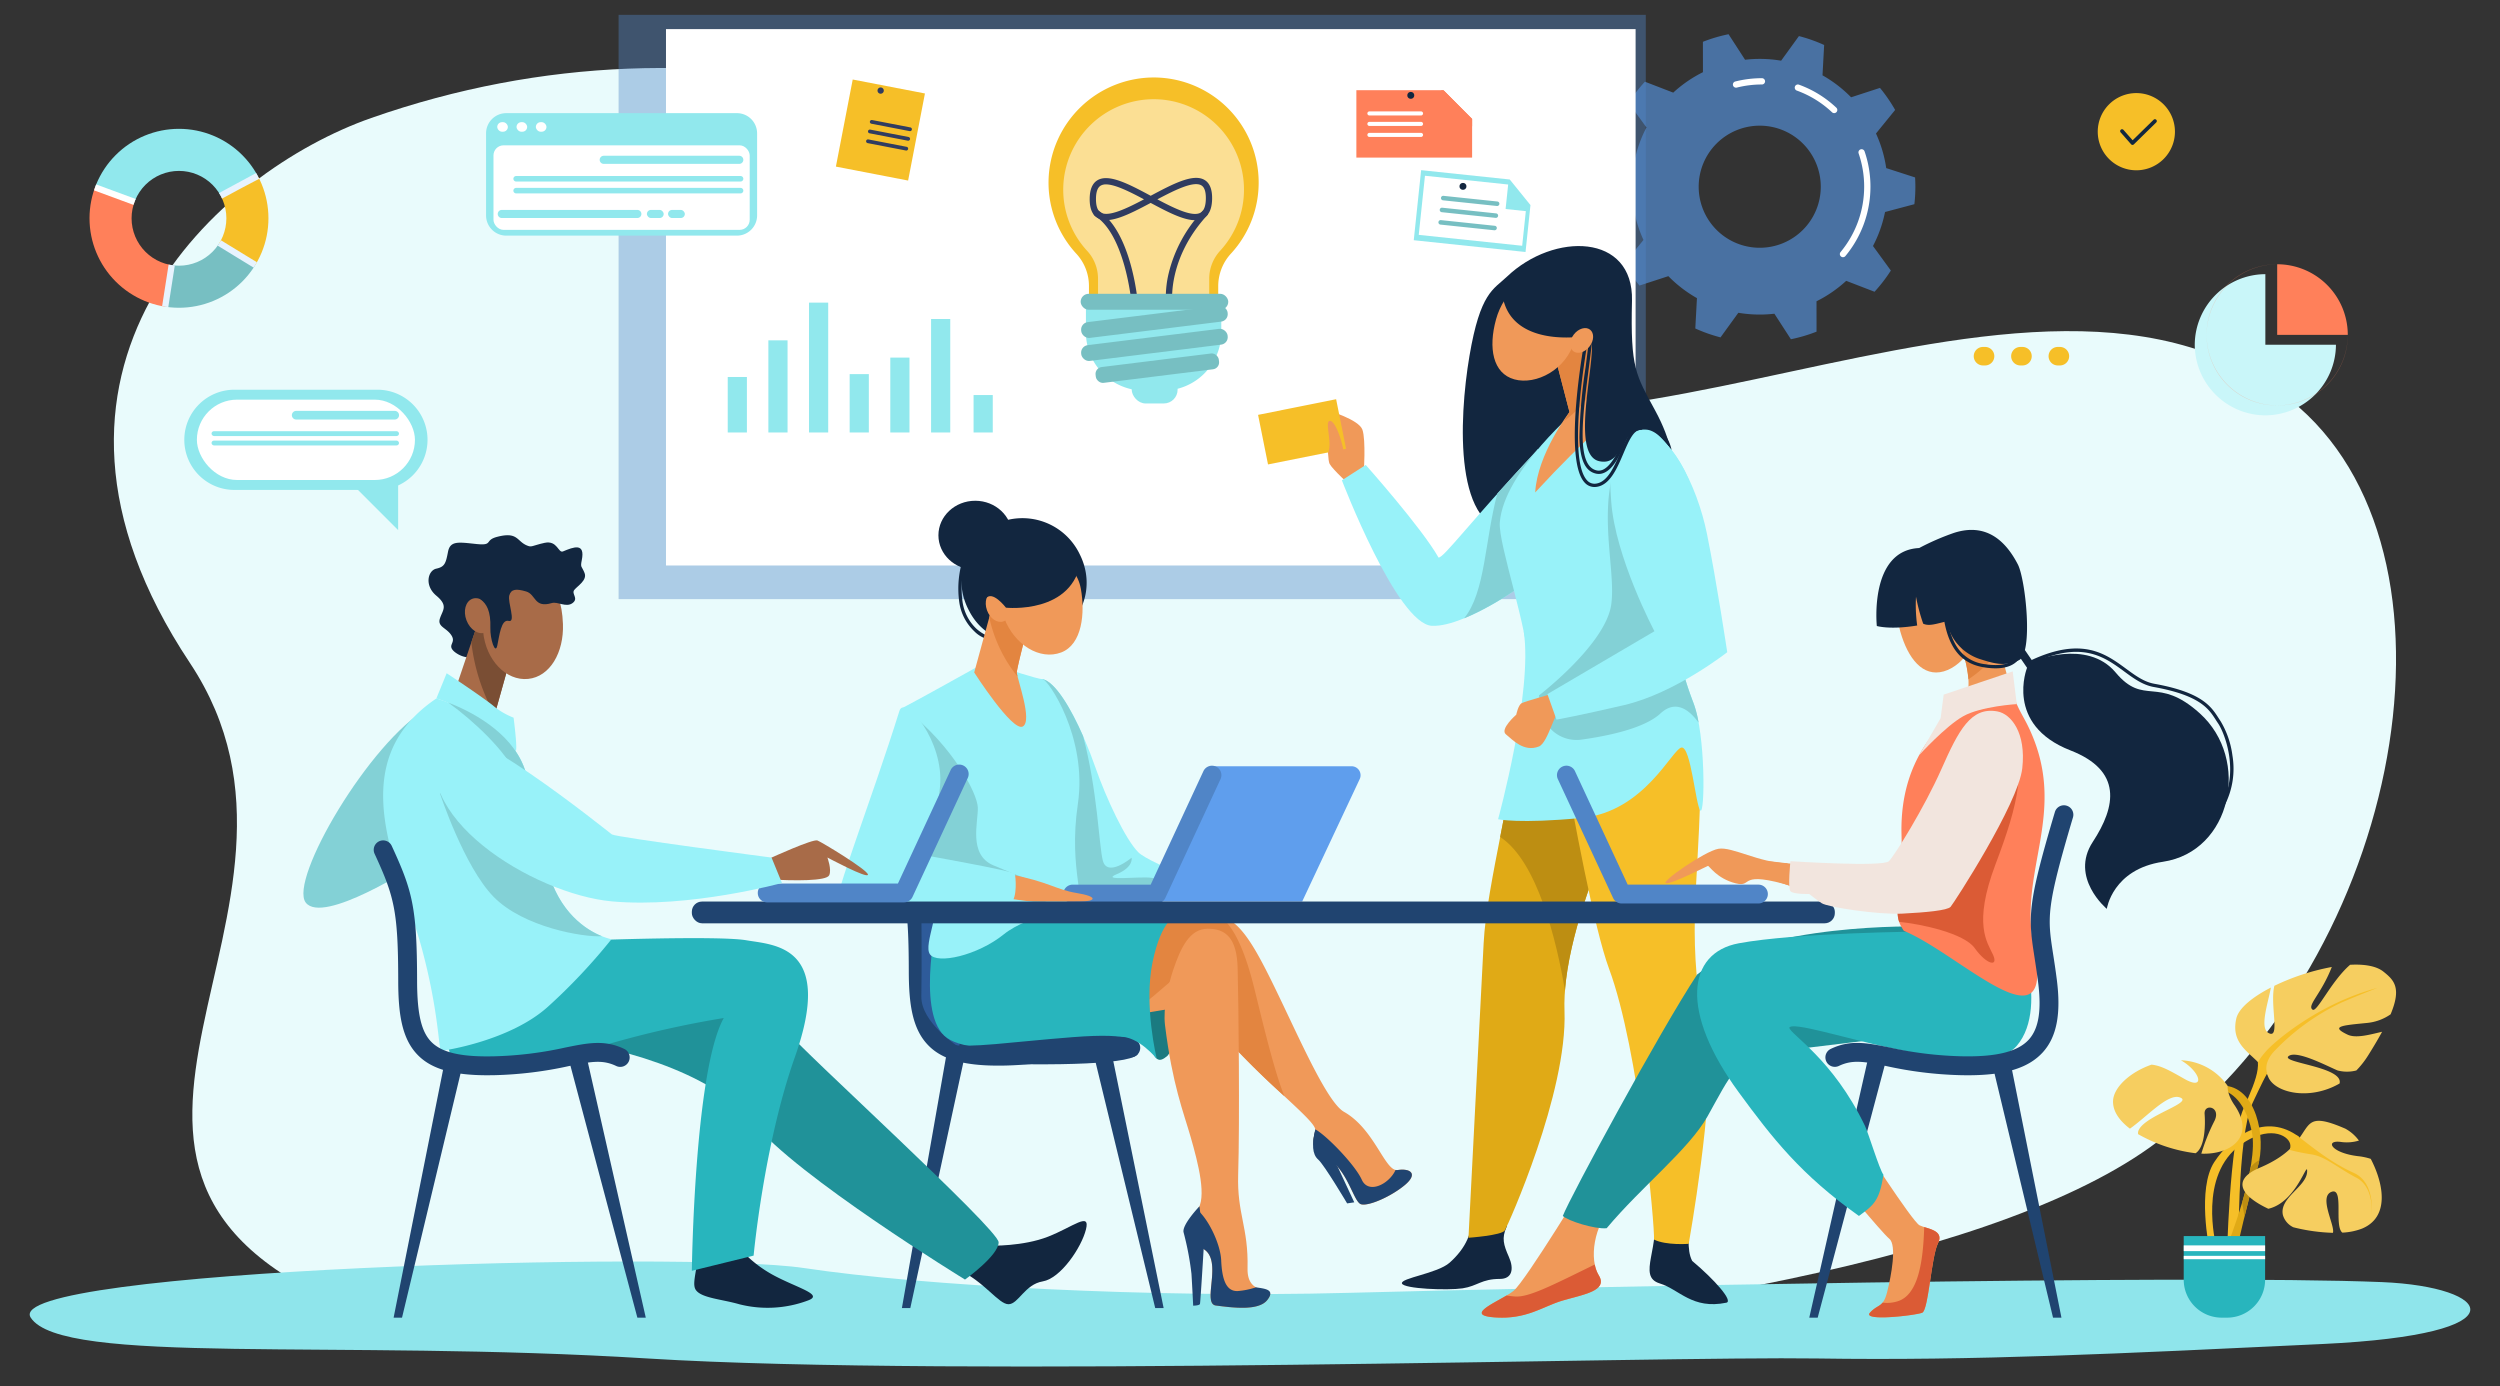 <svg xmlns="http://www.w3.org/2000/svg" xmlns:xlink="http://www.w3.org/1999/xlink" width="505" height="280" viewBox="0 0 505 280">
  <rect x="0" y="0" width="505" height="280" fill="#333333" stroke="none"/>
  <defs>
    <clipPath id="clip-path">
      <path id="Path_168346" data-name="Path 168346" d="M642.152-317.679a18.072,18.072,0,0,0-18.072,18.073,18.072,18.072,0,0,0,18.072,18.072,18.072,18.072,0,0,0,18.073-18.072A18.072,18.072,0,0,0,642.152-317.679Zm0,27.647a9.575,9.575,0,0,1-9.574-9.574,9.574,9.574,0,0,1,9.574-9.574,9.573,9.573,0,0,1,9.574,9.574A9.574,9.574,0,0,1,642.152-290.032Z" fill="none"/>
    </clipPath>
  </defs>
  <g id="t1-i4" transform="translate(-180 -4069)">
    <rect id="Rectangle_36653" data-name="Rectangle 36653" width="505" height="280" transform="translate(180 4069)" fill="none"/>
    <g id="Group_110119" data-name="Group 110119" transform="translate(-425.999 4412.703)">
      <path id="Path_168218" data-name="Path 168218" d="M680.979-319.865c69.431-24.323,140-2.819,187.86,44.015s148.3-32.326,201.574,14.433c36.354,31.91,19.7,113.952-30.146,149.486-67.754,48.3-320.17,49.75-362.051,33.176-71.567-28.322-.457-80.77-33.863-131.046C604.941-269.116,650.3-309.117,680.979-319.865Z" fill="#e9fbfc"/>
      <path id="Path_168219" data-name="Path 168219" d="M1087.173-84.718c-38.422-1.6-169.126,1.112-208.877,2.171s-85.893-1.4-109.862-5.008-162.514.307-156.227,10.017,61.729,4.344,124.6,8.247,204.271-.488,236.166,0,61.143-.976,102.246-2.927S1109.444-83.789,1087.173-84.718Z" fill="#8fe5eb"/>
      <g id="Group_110081" data-name="Group 110081">
        <path id="Path_168220" data-name="Path 168220" d="M992.705-302.455a31.66,31.66,0,0,0,.2-3.53c0-.63-.021-1.255-.058-1.876l-5.832-1.887a25.635,25.635,0,0,0-2.066-6.988l3.868-4.76a31.473,31.473,0,0,0-3.064-4.453l-5.833,1.9a25.936,25.936,0,0,0-5.775-4.439l.332-6.128a31.079,31.079,0,0,0-5.093-1.8l-3.6,4.971a25.919,25.919,0,0,0-4.317-.362,26.146,26.146,0,0,0-2.965.171l-3.335-5.155a31.212,31.212,0,0,0-5.181,1.531l.007,6.138a25.837,25.837,0,0,0-6,4.129l-5.723-2.209a31.427,31.427,0,0,0-3.3,4.286l3.611,4.958a25.635,25.635,0,0,0-2.434,6.869l-5.924,1.576a31.648,31.648,0,0,0-.2,3.53q0,.945.057,1.875l5.833,1.887a25.642,25.642,0,0,0,2.065,6.989l-3.868,4.759a31.628,31.628,0,0,0,3.064,4.454l5.833-1.9a25.962,25.962,0,0,0,5.775,4.439l-.332,6.129a31.3,31.3,0,0,0,5.093,1.8l3.6-4.971a26.024,26.024,0,0,0,4.317.361,26.148,26.148,0,0,0,2.965-.17l3.335,5.154a31.083,31.083,0,0,0,5.181-1.531l-.007-6.138a25.891,25.891,0,0,0,6-4.128l5.723,2.208a31.549,31.549,0,0,0,3.295-4.285l-3.611-4.958a25.648,25.648,0,0,0,2.435-6.869Zm-31.241,8.8a12.331,12.331,0,0,1-12.331-12.331,12.331,12.331,0,0,1,12.331-12.331,12.331,12.331,0,0,1,12.331,12.331A12.331,12.331,0,0,1,961.464-293.654Z" fill="#5085c7" opacity="0.75"/>
        <g id="Group_110078" data-name="Group 110078">
          <path id="Path_168221" data-name="Path 168221" d="M978.283-291.747a.63.63,0,0,1-.406-.147.635.635,0,0,1-.082-.895,20.676,20.676,0,0,0,4.765-13.2,20.606,20.606,0,0,0-1.121-6.729.636.636,0,0,1,.394-.808.636.636,0,0,1,.808.394,21.9,21.9,0,0,1,1.19,7.143,21.952,21.952,0,0,1-5.059,14.009A.635.635,0,0,1,978.283-291.747Z" fill="#fff"/>
        </g>
        <g id="Group_110079" data-name="Group 110079">
          <path id="Path_168222" data-name="Path 168222" d="M976.5-320.852a.631.631,0,0,1-.435-.173,20.526,20.526,0,0,0-7.11-4.38.635.635,0,0,1-.38-.814.636.636,0,0,1,.814-.381,21.81,21.81,0,0,1,7.547,4.65.635.635,0,0,1,.027.9A.634.634,0,0,1,976.5-320.852Z" fill="#fff"/>
        </g>
        <g id="Group_110080" data-name="Group 110080">
          <path id="Path_168223" data-name="Path 168223" d="M956.681-325.991a.637.637,0,0,1-.616-.48.637.637,0,0,1,.461-.772,22.039,22.039,0,0,1,5.382-.665.635.635,0,0,1,.635.635.635.635,0,0,1-.635.635,20.734,20.734,0,0,0-5.071.627A.6.6,0,0,1,956.681-325.991Z" fill="#fff"/>
        </g>
      </g>
      <rect id="Rectangle_36654" data-name="Rectangle 36654" width="207.494" height="118.024" transform="translate(730.955 -340.703)" fill="#5085c7" opacity="0.4"/>
      <rect id="Rectangle_36655" data-name="Rectangle 36655" width="195.863" height="108.349" transform="translate(740.528 -337.823)" fill="#fff"/>
      <g id="Group_110084" data-name="Group 110084">
        <path id="Path_168224" data-name="Path 168224" d="M902.938-99.621c1.14,4.633-1.111,8.307-4.124,10.986-2.45,2.178-9.983,3.1-9.62,4.192s9.257,1.434,12.252.981,3.812-1.906,7.54-1.9c2.443,0,2.9-1.987,1.808-4.443s-1.47-3.815-.486-6.017S902.938-99.621,902.938-99.621Z" fill="#12263f"/>
        <path id="Path_168225" data-name="Path 168225" d="M947.382-99.621c-.182,4.81-.74,8.393.44,10.623,4.556,3.811,8.344,8.141,6.9,8.44-6.9,1.424-9.529-2.71-13.432-3.885-4.789-1.442.454-7.46-1.422-15.178-1.043-4.292,7.231-3.263,7.231-3.263Z" fill="#12263f"/>
        <path id="Path_168226" data-name="Path 168226" d="M910.431-287.842c9.438-8.985,25.57-8.781,25.23,4.9s.789,14.967,4.673,22.144c13.478,24.9-16.063,23.437-28.383,24.254s-11.3-22.394-9.121-35.258S907.669-285.213,910.431-287.842Z" fill="#12263f"/>
        <path id="Path_168227" data-name="Path 168227" d="M914.831-209.4c-3.026,25.412-8.525,44.2-9.137,56.244s-3.063,59.482-3.063,59.482,6.738-.471,7.351-1.492,12.659-27.77,12.047-44.309,12.032-41.687,12.032-41.687l-3.048-24.674Z" fill="#e0aa16"/>
        <path id="Path_168228" data-name="Path 168228" d="M917.737-198.335,913-196.355c-1.286,8.058-2.713,15.3-3.967,21.729,7.532,4.869,11.422,21.09,13.089,31.007.849-11.1,6.084-24.506,9.333-31.921Z" fill="#bd8e12"/>
        <path id="Path_168229" data-name="Path 168229" d="M939.589-211.96s10.2,13.01,9.879,27.77c-.486,22.468-2.937,28.883,1.327,52.442,1.665,9.2-3.675,39.3-3.675,39.3s-4.563.358-7.013-.862c.2-2.212-2.948-38.188-9.088-54.727-2.974-8.008-7.153-30.437-9.4-43.3s-2.654-15.518-1.837-15.518S939.589-211.96,939.589-211.96Z" fill="#f6bf28"/>
        <path id="Path_168230" data-name="Path 168230" d="M881.48-248.091s.454-6.732-.272-8.812-6.988-3.894-6.988-3.894-.273,9.62.363,10.8,4.356,4.537,4.356,4.537Z" fill="#f09959"/>
        <path id="Path_168231" data-name="Path 168231" d="M916.692-253c-14.338,15.433-19.018,21.927-20.107,21.927-3.4-6.007-14.707-18.713-14.707-18.713l-4.82,3.1s11.138,29.1,18.217,29.4,21.467-10.035,21.65-11.222S916.692-253,916.692-253Z" fill="#98f2f9"/>
        <path id="Path_168232" data-name="Path 168232" d="M901.738-218.792c7.014-2.855,15.05-8.828,15.187-9.713.182-1.187-.233-24.492-.233-24.492-3.126,3.365-5.855,6.349-8.223,8.958C905.9-234.473,906.068-224.058,901.738-218.792Z" fill="#83d1d6"/>
        <path id="Path_168233" data-name="Path 168233" d="M931.259-263.157s13.72,6.878,16.715,19.052-5.867,27.214-6.956,35.24-26.136,9.439-26.136.847c0-8.237-6.276-25.72-5.921-30.174.831-10.45,16.106-23.25,16.106-23.25Z" fill="#98f2f9"/>
        <path id="Path_168234" data-name="Path 168234" d="M927.272-278.928l5.89,18.164s-6.289,4.854-17.053,16.53c.418-7.77,6.927-16.24,6.927-16.24l-4.456-17.152Z" fill="#f09959"/>
        <path id="Path_168235" data-name="Path 168235" d="M930.019-270.456l-2.747-8.472-8.692,1.3,4.456,17.152s-.435.694-1.076,1.784A20.937,20.937,0,0,0,930.019-270.456Z" fill="#e38540"/>
        <path id="Path_168236" data-name="Path 168236" d="M924.026-274.828c-1.589,5.78-7.741,8.962-12.112,7.761s-5.307-6.332-3.719-12.112,6.421-9.493,10.792-8.291S925.615-280.609,924.026-274.828Z" fill="#f09959"/>
        <path id="Path_168237" data-name="Path 168237" d="M913.787-216.162c1.908,12.087-5.175,37.945-5.175,37.945s4.224.96,16.884-.266,18.242-13.86,20.148-14.213,2.884,11.759,3.824,12.716,1.083-15.295-1.374-21.684c-4.356-11.325-3.5-16.129-1.875-22.991C949.114-236.856,913.787-216.162,913.787-216.162Z" fill="#98f2f9"/>
        <path id="Path_168238" data-name="Path 168238" d="M949.123-197.721a22.679,22.679,0,0,0-1.029-3.943c-4.356-11.325-3.5-16.129-1.875-22.991a5.417,5.417,0,0,0,.165-1.432c.367-1.224.709-2.464,1.01-3.712l-1.478-13.346-10.661-12.661c-7.989,11.708-2.6,26.274-3.8,34.306s-14.586,18.272-14.586,18.272l.436,2.85a7.236,7.236,0,0,0,8.138,6.081c5.518-.766,12.756-2.3,15.977-5.293C944.54-202.483,947.3-200.245,949.123-197.721Z" fill="#83d1d6"/>
        <path id="Path_168239" data-name="Path 168239" d="M920-203.687s-5.91,1.653-6.617,2.023-1.1,2.323-1.1,2.323-3.382,2.938-2.087,3.978,3.611,3.674,6.67,2.448c1.878-.752,3.334-7.652,4.565-7.707S920-203.687,920-203.687Z" fill="#f09959"/>
        <path id="Path_168240" data-name="Path 168240" d="M936.741-257.348c6.325.179,12.059,11.571,14.058,21.454s4.1,23.934,4.1,23.934-10.483,8.273-20.84,10.691c-9.035,2.109-13.648,2.934-13.648,2.934l-1.833-5.158,21.618-12.7s-7.949-14.975-8.739-26.274S931.934-257.485,936.741-257.348Z" fill="#98f2f9"/>
        <rect id="Rectangle_36656" data-name="Rectangle 36656" width="16.081" height="10.213" transform="translate(860.129 -259.9) rotate(-11.346)" fill="#f6bf28"/>
        <path id="Path_168241" data-name="Path 168241" d="M877.687-248.908c.218-4.142-1.834-9.79-3.014-9.782s.363,3.7-.272,6.152C874.057-251.211,877.687-248.908,877.687-248.908Z" fill="#f09959"/>
        <path id="Path_168242" data-name="Path 168242" d="M909.354-285.664c.351,11.344,13.6,10.475,17.231,9.775s-4.419,23.933,2.5,25.355c5.078,1.043,3.934-6.9,9.575-6.369,2.495.235,5,4.093,5,4.093a7.7,7.7,0,0,0-2.281-4.093c-1.906-1.716-6.9-12.244-8.216-19.776s-10.207-12.405-12.839-12.555-9.075,2.844-9.075,2.844Z" fill="#12263f"/>
        <g id="Group_110082" data-name="Group 110082">
          <path id="Path_168243" data-name="Path 168243" d="M928.964-247.967a2.651,2.651,0,0,1-.547-.058c-2.213-.471-3.286-2.8-3.377-7.32a105.581,105.581,0,0,1,1.241-14.12c.274-2.128.558-4.329.791-6.46a.331.331,0,0,1,.366-.294.332.332,0,0,1,.294.366c-.235,2.137-.519,4.341-.793,6.473-1.313,10.192-2.553,19.818,1.616,20.706a1.835,1.835,0,0,0,.388.041c2.394,0,4.551-4.667,5.808-9.212a.332.332,0,0,1,.408-.232.332.332,0,0,1,.231.409C934.561-254.668,932.328-247.967,928.964-247.967Z" fill="#12263f"/>
        </g>
        <g id="Group_110083" data-name="Group 110083">
          <path id="Path_168244" data-name="Path 168244" d="M928.078-245.33a2.613,2.613,0,0,1-1.96-.872c-4.517-4.774-.051-28.731.141-29.748a.332.332,0,0,1,.388-.265.332.332,0,0,1,.264.388c-.046.246-4.6,24.639-.312,29.17a1.983,1.983,0,0,0,1.8.642c2.346-.31,3.7-3.492,4.9-6.3,1.159-2.724,2.248-5.3,4.19-5.229a.332.332,0,0,1,.32.343.329.329,0,0,1-.343.32h-.048c-1.456,0-2.453,2.345-3.509,4.826-1.264,2.971-2.7,6.339-5.418,6.7A3.054,3.054,0,0,1,928.078-245.33Z" fill="#12263f"/>
        </g>
        <path id="Path_168245" data-name="Path 168245" d="M927.077-273.71c-.934,1.2-2.4,1.631-3.268.955s-.821-2.2.113-3.4,2.4-1.631,3.268-.955S928.011-274.913,927.077-273.71Z" fill="#f09959"/>
      </g>
      <g id="Group_110089" data-name="Group 110089">
        <path id="Path_168246" data-name="Path 168246" d="M824.124-231.7c3.235,6.468.557,13.917-5.805,16.549-6.4,2.649-13.407,1.145-16.642-5.324a12.831,12.831,0,0,1,5.366-17.325A12.831,12.831,0,0,1,824.124-231.7Z" fill="#12263f"/>
        <g id="Group_110085" data-name="Group 110085">
          <path id="Path_168247" data-name="Path 168247" d="M806.686-214.375a6.052,6.052,0,0,1-3.91-1.84,9.994,9.994,0,0,1-2.968-5.623,19.555,19.555,0,0,1,1.089-10.021.331.331,0,0,1,.422-.205.331.331,0,0,1,.205.421,18.92,18.92,0,0,0-1.065,9.68,9.34,9.34,0,0,0,2.757,5.252c2.269,2.013,3.79,1.647,3.8,1.643a.334.334,0,0,1,.406.233.331.331,0,0,1-.228.406A2.032,2.032,0,0,1,806.686-214.375Z" fill="#12263f"/>
        </g>
        <g id="Group_110088" data-name="Group 110088">
          <path id="Path_168248" data-name="Path 168248" d="M816.578-206.53c3.682.825,8.33,11.056,10.606,17.61,2.3,6.611,6.188,14.811,8.736,17.359s19.291,8.455,19.291,8.455-41.369.08-40.522,0S816.578-206.53,816.578-206.53Z" fill="#98f2f9"/>
          <path id="Path_168249" data-name="Path 168249" d="M838.541-166.392c-2.265-.324-10.435.728-6.956-.728s2.992-3.317,2.992-3.317-4.934,4.125-5.824.518c-.767-3.11-1.06-14.092-3.972-25.1-2.406-5.458-5.554-10.918-8.2-11.512,0,0-.093,3.876-.246,9.31,1.016,12.025,2.74,29.693,3.178,34.146,5.483.008,14.66,0,22.337-.01l5.107-.244S840.806-166.069,838.541-166.392Z" fill="#83d1d6"/>
          <path id="Path_168250" data-name="Path 168250" d="M803.043-208.8s-11.711,6.544-14.441,7.936,7.648,42.238,9.956,43.988,22.628.3,24.941-1.9-1.775-8.974.227-22.527-6.106-25.252-7.148-25.226-7.84-2.267-7.84-2.267Z" fill="#98f2f9"/>
          <path id="Path_168251" data-name="Path 168251" d="M798.558-156.873c2.308,1.75,16.849,1.79,23.038-.136.7-.218,3.87-1.481,3.945-2.67-.747-.14-3.713.216-4.917-.06-4.186-.962-6.491-6.148-6.491-6.148s-2.306-.829-7.462-3.013-3.034-8.8-3.155-11.709-5.1-12.436-14.439-19.656l-.857.384C787.554-193.243,796.423-158.492,798.558-156.873Z" fill="#83d1d6"/>
          <g id="Group_110087" data-name="Group 110087">
            <path id="Path_168252" data-name="Path 168252" d="M879.017-188.92h-28.2l-12.843,27.331h31.061l11.626-24.74A1.817,1.817,0,0,0,879.017-188.92Z" fill="#5f9eed"/>
            <g id="Group_110086" data-name="Group 110086">
              <path id="Path_168253" data-name="Path 168253" d="M839.655-161.2H822.687a1.905,1.905,0,0,1-1.906-1.9,1.906,1.906,0,0,1,1.906-1.906h15.752l10.65-22.922a1.908,1.908,0,0,1,2.532-.925,1.906,1.906,0,0,1,.925,2.532L841.384-162.3A1.907,1.907,0,0,1,839.655-161.2Z" fill="#5085c7"/>
            </g>
          </g>
          <path id="Path_168254" data-name="Path 168254" d="M810.23-167.04c7.361,1.376,9.171,3.066,13.183,3.712,4.549.734,4.008,1.739.63,1.739s-11.868.131-14.782-.516S810.23-167.04,810.23-167.04Z" fill="#f09959"/>
          <path id="Path_168255" data-name="Path 168255" d="M787.682-200.1c-5.642,18.038-13.64,38.506-12.366,38.506s33.668,1.309,34.943.219.91-5.277.728-5.823-18.417-3.782-18.417-3.782,2.4-4.68,3.311-13.825S788.752-203.516,787.682-200.1Z" fill="#98f2f9"/>
        </g>
        <path id="Path_168256" data-name="Path 168256" d="M807.332-224.471l-4.544,16.607s7.679,11.986,9.79,10.922-1.18-9.743-1.18-10.922,3.291-13.346,3.291-13.346Z" fill="#f09959"/>
        <path id="Path_168257" data-name="Path 168257" d="M811.555-207.018a4.465,4.465,0,0,1-.157-.846c0-1.179,3.291-13.346,3.291-13.346l-7.357-3.261-1.5,5.5A28.667,28.667,0,0,0,811.555-207.018Z" fill="#e38540"/>
        <path id="Path_168258" data-name="Path 168258" d="M824.336-224.745c.866,4.815.3,11.211-3.981,12.837s-9.427-1.485-11.505-6.949-.295-11.211,3.981-12.837S823.3-230.5,824.336-224.745Z" fill="#f09959"/>
        <path id="Path_168259" data-name="Path 168259" d="M809.864-222.036c.6,1.684.079,3.407-1.163,3.849s-2.734-.564-3.333-2.248-.079-3.406,1.163-3.848S809.265-223.719,809.864-222.036Z" fill="#f09959"/>
        <path id="Path_168260" data-name="Path 168260" d="M824.386-230.795c-1.456,11.3-15.185,9.844-15.185,9.844s-2.832-3.722-4.106-1.77,1.767-11.457,9.646-11.879C817.329-234.739,824.386-230.795,824.386-230.795Z" fill="#12263f"/>
        <ellipse id="Ellipse_5376" data-name="Ellipse 5376" cx="7.436" cy="6.977" rx="7.436" ry="6.977" transform="translate(795.56 -242.55)" fill="#12263f"/>
      </g>
      <g id="Group_110092" data-name="Group 110092">
        <g id="Group_110091" data-name="Group 110091">
          <path id="Path_168261" data-name="Path 168261" d="M788.184-79.479h1.7l10.98-50.873h-3.741Z" fill="#204470"/>
          <path id="Path_168262" data-name="Path 168262" d="M841.051-79.479h-1.7l-12.779-52.672h3.741Z" fill="#204470"/>
          <g id="Group_110090" data-name="Group 110090">
            <path id="Path_168263" data-name="Path 168263" d="M807.585-128.447c-6.811,0-11.127-1.223-13.88-3.906-3.414-3.325-4.121-8.477-4.131-15.188-.008-5.282-.134-8.722-.42-11.5a1.906,1.906,0,0,1,1.7-2.091,1.906,1.906,0,0,1,2.091,1.7c.3,2.915.432,6.47.44,11.887.01,6.8.873,10.413,2.978,12.464,2.16,2.1,6.065,2.972,12.658,2.806a74.881,74.881,0,0,0,14.271-1.763c4.632-.941,7.978-1.622,11.947.275a1.905,1.905,0,0,1,.9,2.541,1.9,1.9,0,0,1-2.541.9c-2.817-1.346-5.206-.86-9.544.021a78.226,78.226,0,0,1-14.936,1.839Q808.33-128.447,807.585-128.447Z" fill="#204470"/>
          </g>
        </g>
        <path id="Path_168264" data-name="Path 168264" d="M792.111-161.37l10.426.433-2.776,28.788s-7.772-4.961-7.65-10.3S792.111-161.37,792.111-161.37Z" fill="#2e5b9a"/>
        <path id="Path_168265" data-name="Path 168265" d="M843.581-158.689c8.817-1.337,11.813-.916,17.209,9.126s12.578,28.122,16.708,30.457c6.22,3.517,8.281,12.139,10.834,11.751s4.2.741,1.419,3.051-7.266,4.276-8.8,3.866-2.725-7.04-6.733-9.193-2.8-3.922-2.541-5.826-11.7-10.672-20.717-21.576c-5.51-6.663-8.348-11.061-8.768-15.047A10.456,10.456,0,0,1,843.581-158.689Z" fill="#f09959"/>
        <path id="Path_168266" data-name="Path 168266" d="M865.438-122.277c-2.048-5.194-4.1-13.768-6.032-21.628-2.746-11.178-5.623-13.832-7.447-15.025-2.2-.552-4.816-.3-8.378.241a10.456,10.456,0,0,0-1.39,6.609c.42,3.986,3.258,8.384,8.768,15.047a158.087,158.087,0,0,0,14.479,14.756Z" fill="#e38540"/>
        <path id="Path_168267" data-name="Path 168267" d="M846.266-149.85s-2.346,17.7-4.53,19.5c-1.562,1.287-2.669,1.373-3.761-3.906s1.7-24.981,1.7-24.981Z" fill="#1b7a80"/>
        <path id="Path_168268" data-name="Path 168268" d="M844.4-140.273l-21.71,3.648L834.944-154.2l9.328-1.9,5.594,1.286Z" fill="#f09959"/>
        <path id="Path_168269" data-name="Path 168269" d="M871.676-115.457c-.7,2.837-.619,4.933.6,5.984s5.844,8.858,5.844,8.858l1.44-.218-3.333-7.144Z" fill="#204470"/>
        <path id="Path_168270" data-name="Path 168270" d="M880.95-100.438c1.535.41,6.022-1.556,8.8-3.866s1.135-3.438-1.418-3.051a1.108,1.108,0,0,1-.429-.021c-1.275,2.849-5.47,4.986-6.824,1.976-1.342-2.982-7.09-8.919-9.405-10.189a.532.532,0,0,1,0,.132c-.263,1.9-1.467,3.673,2.541,5.826S879.415-100.848,880.95-100.438Z" fill="#204470"/>
        <path id="Path_168271" data-name="Path 168271" d="M799.269-157.98c-7.7,13.823-2.441,22.609,6.921,23.5s24.141-.814,32.756-7.973,15.686-14.728,14.7-15.858S799.269-157.98,799.269-157.98Z" fill="#e38540"/>
        <path id="Path_168272" data-name="Path 168272" d="M842.95-147.666c1.577-4.733,3.395-8.363,6.916-8.429,3.7-.069,5.978,1.857,6.136,7.912.188,7.211.442,31.091.109,41.71-.252,8.037,2.091,10.611,1.893,18.99-.149,6.311,6.579,3.123,3.98,6.4-1.787,2.25-7.107,1.515-10.375,1.1-2.912-.37,1.507-9.1-2.523-11.429-3.458-2-3.526-5.253-1.342-7.713s.243-9.74-1.213-14.836-3.714-10.61-5.2-22.659C840.911-140.06,841.986-144.776,842.95-147.666Z" fill="#f09959"/>
        <path id="Path_168273" data-name="Path 168273" d="M859.681-83.663a15.244,15.244,0,0,1-3.686.755c-2.427.081-3.155-2.589-3.316-6.215-.142-3.166-2.441-8.152-4.8-10.174-.044.058-.088.114-.136.167-2.184,2.46-2.116,5.711,1.342,7.713,4.03,2.333-.389,11.059,2.523,11.429,3.268.416,8.588,1.151,10.375-1.1C863.673-83.214,861.577-83.383,859.681-83.663Z" fill="#204470"/>
        <path id="Path_168274" data-name="Path 168274" d="M848.29-100.032s-3.538,3.7-3.215,5.233a58.651,58.651,0,0,1,1.6,8.413c.183,2.993.344,6.428.344,6.428s1.274,0,1.376-.362.808-12.165.808-12.165Z" fill="#204470"/>
        <path id="Path_168275" data-name="Path 168275" d="M795.56-159.239s-4.569,19.389,1.2,24.763,29.742.54,35.388.218c3.822-.218,7.522,4.447,7.522,4.447s-2.669-10.818-.849-19.554,4.757-9.324,4.757-9.324l-3.908-.55Z" fill="#28b5bd"/>
        <path id="Path_168276" data-name="Path 168276" d="M794.525-164.309c1.954,4.145-2.1,11.3-.682,13.367s9.562.288,14.895-4.005,15.429-5.236,15.429-5.236Z" fill="#98f2f9"/>
        <path id="Path_168277" data-name="Path 168277" d="M802.788-128.981c16.137.607,33.124.32,33.124-2.085s-.728-4.1-13.225-3.132-20.991,2.3-24.752,1.456S802.788-128.981,802.788-128.981Z" fill="#204470"/>
      </g>
      <rect id="Rectangle_36657" data-name="Rectangle 36657" width="230.885" height="4.393" rx="2.05" transform="translate(745.751 -161.589)" fill="#204470"/>
      <g id="Group_110097" data-name="Group 110097">
        <path id="Path_168278" data-name="Path 168278" d="M1005.089-220.467c1.564,5.512-2.254,11.192-6.461,12.385s-7.207-2.552-8.771-8.064.579-10.947,4.785-12.14S1003.526-225.978,1005.089-220.467Z" fill="#f09959"/>
        <path id="Path_168279" data-name="Path 168279" d="M981.506-113.664s10.781,16.743,12.237,17.471,5.1.91,3.73,3.64-1.911,13.468-3.184,14.014-12.194,1.819-10.556,0,2.645-.91,3.472-4.186,1.987-9.464.441-10.738S976.635-106.2,976.635-106.2Z" fill="#f09959"/>
        <path id="Path_168280" data-name="Path 168280" d="M927.25-106.473s-13.1,21.6-15.531,23.538-10.435,4.854-3.883,5.339,9.707-2.184,13.832-3.4,9.222-1.942,7.281-5.1S927.814-96.131,932-100.5,927.25-106.473,927.25-106.473Z" fill="#f09959"/>
        <path id="Path_168281" data-name="Path 168281" d="M994.122-156.555s-32.439-.849-45.3,9.706c-7.522,11.406-25.721,45.058-27.136,48.766.971.971,6.431,2.722,8.858,2.48,7.158-8.536,16.62-15.915,20.384-22.611,4.637-8.251,6.066-12.376,13.589-13.1s24.51-3.155,29.606-3.155S994.122-156.555,994.122-156.555Z" fill="#209299"/>
        <path id="Path_168282" data-name="Path 168282" d="M1022.41-77.538h-1.7l-12.193-50.873h3.741Z" fill="#204470"/>
        <path id="Path_168283" data-name="Path 168283" d="M971.473-77.538h1.7l13.992-52.672h-3.741Z" fill="#204470"/>
        <path id="Path_168284" data-name="Path 168284" d="M1012.6-158.777l-18.859,3.255s-25.063.23-36.519,2.364c-10.423,1.941-11.958,13.784,0,30.091,6.793,9.263,12.537,16.653,24.282,24.984,2.988-2.193,4.131-3.023,4.957-8.3-.85-1.166-3.051-8.461-3.734-9.888-6.5-13.581-15.168-18.519-15.288-19.856,1.456-2.366,38.566,12.333,45.945,3.687C1020.43-140.7,1012.6-158.777,1012.6-158.777Z" fill="#28b5bd"/>
        <path id="Path_168285" data-name="Path 168285" d="M1013.386-201.474a19.734,19.734,0,0,0-14.758,3.672c-4.134,4.214-8.812,11.164-8.525,22.628.364,14.559-2.253,15.494.477,19.5,11.385,4.7,30.859,24.9,26.273,3.246-3.321-15.682,7.282-27.37-1.271-44.765C1014.885-198.611,1014.015-199.984,1013.386-201.474Z" fill="#ff805a"/>
        <path id="Path_168286" data-name="Path 168286" d="M990.1-169.7c-.222,7.59-1.294,9.826-.474,12.206,4.642.474,13.132,2.331,15.254,5.3,2.427,3.4,4.853,3.882,3.721,1.375s-4.125-6.067.485-18.281,6.795-20.465,2.265-28.959Z" fill="#db5b35"/>
        <path id="Path_168287" data-name="Path 168287" d="M1013.386-201.474a59.232,59.232,0,0,1-3.81-15.376l-8.008,2.366s4.55,10.191.182,13.831a41.992,41.992,0,0,0-3.122,2.851A19.734,19.734,0,0,1,1013.386-201.474Z" fill="#f09959"/>
        <path id="Path_168288" data-name="Path 168288" d="M1009.817-214.922c-.474-.422-1.068-.949-1.691-1.5l-6.532,1.93-.014.035a26.661,26.661,0,0,1,2.041,7.978,23.054,23.054,0,0,0,6.514-6.47C1010-213.7,1009.9-214.361,1009.817-214.922Z" fill="#e38540"/>
        <path id="Path_168289" data-name="Path 168289" d="M1007.756-199.2c-8.248,2.885-7.333,11.573-14.923,24.387-3.929,6.631-7.577,6.533-7.577,6.533a175.653,175.653,0,0,1-20.356-1.289c-6.978-.853-7.421,1.224-2.568,2.959,9.788,3.5,19.945,7.266,28.135,6.356s22.2-21.8,22.919-27.245C1014.384-195.018,1011.91-200.65,1007.756-199.2Z" fill="#f09959"/>
        <g id="Group_110093" data-name="Group 110093">
          <path id="Path_168290" data-name="Path 168290" d="M1003.51-126.5q-.766,0-1.573-.02A78.143,78.143,0,0,1,987-128.364c-4.338-.881-6.727-1.367-9.544-.021a1.905,1.905,0,0,1-2.541-.9,1.905,1.905,0,0,1,.9-2.541c3.968-1.9,7.315-1.216,11.946-.275a74.863,74.863,0,0,0,14.271,1.764c7.17.177,11.556-.9,13.8-3.383,2-2.219,2.591-5.918,1.855-11.642-.25-1.938-.5-3.55-.719-4.972-.617-3.99-1.024-6.626-.521-10.69.469-3.788,1.726-8.842,4.638-18.647a1.9,1.9,0,0,1,2.369-1.284,1.906,1.906,0,0,1,1.285,2.369c-5.446,18.341-5.169,20.132-4,27.669.224,1.445.477,3.082.732,5.069.889,6.909,0,11.574-2.8,14.681C1015.771-127.963,1011.064-126.5,1003.51-126.5Z" fill="#204470"/>
        </g>
        <path id="Path_168291" data-name="Path 168291" d="M928.141-88.271c-8.7,4.253-13.375,6.69-16.163,6.457-.658-.054-1.2-.122-1.66-.193-3.1,1.833-8.051,4-2.482,4.411,6.552.485,9.707-2.184,13.832-3.4s9.222-1.942,7.281-5.1A6.626,6.626,0,0,1,928.141-88.271Z" fill="#db5b35"/>
        <path id="Path_168292" data-name="Path 168292" d="M994.69-95.837c-.212,6.884-1.158,13.706-5.369,14.994a7.065,7.065,0,0,1-3.033.271c-.663.818-1.47.828-2.555,2.033-1.638,1.819,9.282.545,10.556,0s1.819-11.284,3.184-14.014C998.595-94.795,996.339-95.318,994.69-95.837Z" fill="#db5b35"/>
        <g id="Group_110094" data-name="Group 110094">
          <path id="Path_168293" data-name="Path 168293" d="M961.2-161.2H933.576a1.9,1.9,0,0,1-1.728-1.1l-11.163-24.024a1.906,1.906,0,0,1,.925-2.532,1.907,1.907,0,0,1,2.532.925l10.65,22.922H961.2a1.906,1.906,0,0,1,1.906,1.906A1.906,1.906,0,0,1,961.2-161.2Z" fill="#5085c7"/>
        </g>
        <path id="Path_168294" data-name="Path 168294" d="M966.978-169.326c-5.582-.08-11.117-3.407-13.867-2.922s-11.729,6.714-10.6,6.957,8.251-3.447,8.494-3.5,1.779,2.555,5.581,3.514.027-2.849,11.812.71C976.063-162.256,966.978-169.326,966.978-169.326Z" fill="#f09959"/>
        <path id="Path_168295" data-name="Path 168295" d="M1012.564-208.082l.822,6.608s-7.223.429-10.817,2.452-8.9,7.865-8.9,7.865L998-198.618l.624-4.772Z" fill="#f2e5de"/>
        <path id="Path_168296" data-name="Path 168296" d="M1009.491-199.993c-5.365-1.005-7.847,3.8-11.325,11.648s-9.416,17.376-10.6,18.6-19.9,0-19.9,0-.566,5.419,0,6.066,3.8.567,3.8.567,1.294,1.033,2.507,1.851,11.487,2.355,16.259,2.112,9.141-.647,9.788-1.375,13.67-20.789,14.479-27.988S1012.229-199.48,1009.491-199.993Z" fill="#f2e5de"/>
        <path id="Path_168297" data-name="Path 168297" d="M993.671-233c-10.146.485-8.555,15.749-8.555,15.749s2.636.813,8.156-.1a30.48,30.48,0,0,1-.242-5.824,38.055,38.055,0,0,0,1.456,5.46c1.167.535,2.487.061,4.732-.482a9.982,9.982,0,0,0,6.64,7.6c2.464.775,5.072,1.7,7.984.243s1.311-16.339-.235-19.332c-2.321-4.493-6.179-8.514-12.852-6.391A49.577,49.577,0,0,0,993.671-233Z" fill="#12263f"/>
        <path id="Path_168298" data-name="Path 168298" d="M1011.315-214.869l4.148,6.059s-4.6,11.486,8.773,16.69c10.472,4.076,9.238,11.257,4.506,18.479s2.831,13.528,2.831,13.528,1.154-8,11.328-9.51c13.872-2.059,17.8-20.684,7.439-30-8.574-7.706-11.183-1.324-16.987-8.24s-16.76-2.244-16.76-2.244l-4.016-5.857Z" fill="#12263f"/>
        <g id="Group_110095" data-name="Group 110095">
          <path id="Path_168299" data-name="Path 168299" d="M1055.112-180.9a.328.328,0,0,1-.159-.041.331.331,0,0,1-.132-.45c3.5-6.39.644-14.132-.791-16.229-.152-.221-.3-.446-.448-.683-1.41-2.2-3.166-4.942-12.522-6.626-2.242-.4-4.06-1.738-5.984-3.151-3.992-2.931-8.516-6.252-18.345-1.728a.331.331,0,0,1-.44-.163.332.332,0,0,1,.163-.439c10.184-4.687,14.875-1.244,19.014,1.795,1.861,1.366,3.619,2.657,5.709,3.033,9.642,1.735,11.484,4.611,12.964,6.921.149.233.29.454.436.667a17.95,17.95,0,0,1,2.37,6.88,16.154,16.154,0,0,1-1.544,10.042A.331.331,0,0,1,1055.112-180.9Z" fill="#12263f"/>
        </g>
        <g id="Group_110096" data-name="Group 110096">
          <path id="Path_168300" data-name="Path 168300" d="M1009.1-208.7a14.493,14.493,0,0,1-2.149-.173c-3.536-.53-8.281-2.541-8.653-13.841a.331.331,0,0,1,.32-.342.326.326,0,0,1,.343.32c.154,4.678,1.083,8.14,2.761,10.29a7.772,7.772,0,0,0,5.328,2.917c3.3.495,5.491-.118,6.508-1.82a.333.333,0,0,1,.455-.115.331.331,0,0,1,.115.455C1013.209-209.471,1011.522-208.7,1009.1-208.7Z" fill="#12263f"/>
        </g>
      </g>
      <g id="Group_110101" data-name="Group 110101">
        <path id="Path_168301" data-name="Path 168301" d="M692.456-200.679c-11.776,6.733-28.155,34.724-24.7,39.292s22.021-7.444,22.021-7.444Z" fill="#83d1d6"/>
        <path id="Path_168302" data-name="Path 168302" d="M714.457-233.14c-4.5-.122-2.828-3.464-8-2.13-2.719.7-.712,1.82-4.244,1.456s-5.27-.728-5.715,1.578-.66,3.033-2.359,3.4-2.466,3.4,0,5.46,1.267,2.912.721,4.611,1.315,1.82,2.326,3.4-.93,1.876.526,3.243a5.155,5.155,0,0,0,3.5,1.246l6.129-11.752Z" fill="#12263f"/>
        <path id="Path_168303" data-name="Path 168303" d="M806.07-92.078s6.552.182,11.648-1.82,8.553-5.1,7.644-1.456-5.1,9.884-8.736,10.493-4.914,4.612-6.916,4.612S804.8-84.861,799.7-87.166C795.056-89.267,806.07-92.078,806.07-92.078Z" fill="#12263f"/>
        <path id="Path_168304" data-name="Path 168304" d="M754.439-92.692a25.2,25.2,0,0,0,7.55,6.443c4.953,2.729,10.667,4.044,7.124,5.278a23.229,23.229,0,0,1-13.776.727c-3.544-1.029-7.7-1.244-8.8-2.919s1.292-5.879.3-12.163C746.042-100.361,754.439-92.692,754.439-92.692Z" fill="#12263f"/>
        <path id="Path_168305" data-name="Path 168305" d="M723.759-153.768s37.953,14.211,41.011,18.183,42.952,40.162,42.952,42.831-6.794,7.523-6.794,7.523-34.217-20.991-42.71-31.668S729-132.724,717.975-133.713,723.759-153.768,723.759-153.768Z" fill="#209299"/>
        <path id="Path_168306" data-name="Path 168306" d="M725.215-153.768s25.966-.971,31.547,0,17.824.959,9.816,23.559C760.3-112.5,758.23-90.07,758.23-90.07L745.751-87s.495-40.326,6.45-51.064a200.331,200.331,0,0,0-23.328,5.264c-20.465,5.853-31.686,2.922-31.686,2.922l-3.047-10.677Z" fill="#28b5bd"/>
        <path id="Path_168307" data-name="Path 168307" d="M703.532-220.808l-6.345,18.745,8.015,5.278,4.542-16.2Z" fill="#a86b48"/>
        <path id="Path_168308" data-name="Path 168308" d="M705.919-199.341l3.826-13.642-6.213-7.825-2.321,6.856A39.056,39.056,0,0,0,705.919-199.341Z" fill="#7a4e34"/>
        <path id="Path_168309" data-name="Path 168309" d="M719.715-217.635c.206,5.7-2.6,10.635-7.046,11.074s-8.513-3.808-9.073-9.485,2.595-10.636,7.046-11.075S719.39-226.632,719.715-217.635Z" fill="#a86b48"/>
        <path id="Path_168310" data-name="Path 168310" d="M694.14-202.609c-19.474,13.152-7.362,34.4-3.085,49.936,3.642,13.229,3.523,21.223,4.069,21.223s13.94-2,21.583-8.918a117.007,117.007,0,0,0,12.811-13.614s-9.792-1.744-12.993-14.413c-1.625-6.431-.886-9.923-4.59-20.115S694.14-202.609,694.14-202.609Z" fill="#98f2f9"/>
        <path id="Path_168311" data-name="Path 168311" d="M694.14-202.609l2.086-5.1s6.613,4.368,9.252,6.431a14.864,14.864,0,0,0,4.267,2.548s.953,7.316.334,6.652C702.274-200.447,694.14-202.609,694.14-202.609Z" fill="#98f2f9"/>
        <g id="Group_110099" data-name="Group 110099">
          <path id="Path_168312" data-name="Path 168312" d="M685.509-77.538h1.7L699.4-128.411h-3.741Z" fill="#204470"/>
          <path id="Path_168313" data-name="Path 168313" d="M736.446-77.538h-1.7l-13.992-52.672h3.741Z" fill="#204470"/>
          <g id="Group_110098" data-name="Group 110098">
            <path id="Path_168314" data-name="Path 168314" d="M704.451-126.5c-6.811,0-11.127-1.224-13.88-3.906-3.414-3.326-4.121-8.477-4.131-15.189-.021-14.109-.8-17.027-4.774-25.643a1.906,1.906,0,0,1,.933-2.529,1.907,1.907,0,0,1,2.529.933c4.2,9.108,5.1,12.455,5.124,27.233.01,6.8.873,10.414,2.978,12.464,2.16,2.1,6.064,2.971,12.658,2.807a74.863,74.863,0,0,0,14.271-1.764c4.631-.941,7.978-1.622,11.947.275a1.906,1.906,0,0,1,.9,2.541,1.9,1.9,0,0,1-2.541.9c-2.817-1.346-5.206-.86-9.544.021a78.143,78.143,0,0,1-14.936,1.839Q705.2-126.506,704.451-126.5Z" fill="#204470"/>
          </g>
        </g>
        <g id="Group_110100" data-name="Group 110100">
          <path id="Path_168315" data-name="Path 168315" d="M788.6-161.422H760.976a1.906,1.906,0,0,1-1.906-1.906,1.906,1.906,0,0,1,1.906-1.906h26.407l10.65-22.921a1.906,1.906,0,0,1,2.531-.925,1.906,1.906,0,0,1,.926,2.531l-11.163,24.024A1.906,1.906,0,0,1,788.6-161.422Z" fill="#5085c7"/>
        </g>
        <path id="Path_168316" data-name="Path 168316" d="M694.861-183.46s4.854,14.8,10.86,20.93,18.093,8.186,21.877,7.945c-3.017-1.212-8.762-4.664-11.073-13.81-1.625-6.431-.886-9.923-4.59-20.115-2.749-7.565-11.221-11.667-15.4-13.279,5.222,3.751,11.752,9.928,13.758,14.628C712.515-181.943,694.861-183.46,694.861-183.46Z" fill="#83d1d6"/>
        <path id="Path_168317" data-name="Path 168317" d="M761.849-170.469s8.371-3.822,9.281-3.458,10.192,5.969,10.192,6.9-8.19-3.46-8.19-3.46.91,2.426.364,3.589-6.841,1.164-12.52.8S761.849-170.469,761.849-170.469Z" fill="#a86b48"/>
        <path id="Path_168318" data-name="Path 168318" d="M695.129-194.9c-7.717,15.816,18.755,31.85,34.46,33.276s34.364-3.714,34.364-3.714l-2.1-5.135s-31.464-4.106-32.26-4.682S697.955-200.689,695.129-194.9Z" fill="#98f2f9"/>
        <path id="Path_168319" data-name="Path 168319" d="M705.163-220.275c.715,1.881.19,3.826-1.172,4.344s-3.046-.587-3.762-2.468-.19-3.826,1.172-4.344S704.447-222.156,705.163-220.275Z" fill="#a86b48"/>
        <path id="Path_168320" data-name="Path 168320" d="M719.726-232.317c2.132-.89,4.533-1.843,3.79,1.779-.323,1.578,0,1.133.567,2.589s-1.428,2.6-2.075,3.408.942,1.688-.352,2.658-3-.359-4.206,0c-3.6,1.075-3.155-1.756-5.177-2.345s-3.014-.5-3.4.8,1.416,5.553-.121,5.149-1.883,3.033-2.3,4.975-1.468-1.34-1.4-3.561c.105-3.406-.741-4.836-2-5.79s-1.788-9.618,4.278-9.941,6.106-.909,8.694-1.456S718.754-231.912,719.726-232.317Z" fill="#12263f"/>
      </g>
      <g id="Group_110102" data-name="Group 110102">
        <path id="Path_168321" data-name="Path 168321" d="M1059.851-133.365c3.869,3.531,2.187,7.063-.672,13.622s-3.364,30.778-3.364,30.778l2.354-.336s-.336-24.892,2.86-31.619,4.541-10.091,7.4-7.9S1059.851-133.365,1059.851-133.365Z" fill="#f6bf28"/>
        <path id="Path_168322" data-name="Path 168322" d="M1057.726-137.938c.47-2.093,3.26-4.358,6.991-6.279-.555,3.087-2.333,8.135-.493,9.17,2.482,1.4.242-5.651,1.2-9.525a46.091,46.091,0,0,1,11.6-3.8l-.016.042c-2.186,5.55-5.045,7.737-3.868,8.578.886.632,3.77-5.779,7.58-9.065,2.859-.152,5.278.235,6.71,1.368,2.211,1.751,3.7,3.305,1.471,8.637a10.005,10.005,0,0,1-4.829,1.751c-5.046.5-7.4.672-3.869,2.354,1.73.824,4.629-.046,6.979-.576-.762,1.4-1.7,2.995-2.838,4.806a17.942,17.942,0,0,1-2.364,3.009,7.466,7.466,0,0,1-3.8-.007c-2.354-1.009-8.409-4.205-9.922-2.859-1.482,1.317,11.213,2.151,10.333,5.5-6.153,3.545-13.194,1.859-14.439-1.4C1062.484-130.609,1056.312-131.638,1057.726-137.938Z" fill="#f6ce60"/>
        <path id="Path_168323" data-name="Path 168323" d="M1070.447-114.024c-6.727-5.046-13.623-.337-17.155,5.045s-1.009,17.491-1.009,17.491,1.346,0,1.346-.5-3.7-14.3,5.045-20.519c5.471-3.893,9.418-2.018,9.923-.168s-2.186,5.214-2.186,5.214Z" fill="#f6bf28"/>
        <path id="Path_168324" data-name="Path 168324" d="M1054.974-124.4c6.727,0,8.914,10.428,7.064,16.482s-4.373,17.323-4.373,17.323l-1.682-1.682s6.391-15.809,4.877-22.873-5.213-8.241-5.886-8.241S1054.974-124.4,1054.974-124.4Z" fill="#e0aa16"/>
        <path id="Path_168325" data-name="Path 168325" d="M1060.616-107.867a4.874,4.874,0,0,1,1.771-1.488,13.309,13.309,0,0,1-.349,1.441c-.843,2.759-1.826,6.6-2.646,9.964l-.366-2.119c-.042-.242-.075-.5-.1-.783A65.14,65.14,0,0,0,1060.616-107.867Z" fill="#bd8e12"/>
        <path id="Path_168326" data-name="Path 168326" d="M1062.456-107.816c12.782-5.382,6.047-12.767,17.316-7.89a8.362,8.362,0,0,1,2.729,2.4,8.392,8.392,0,0,1-3.57.287c-3.364-.5-2.187,2.186,3.363,2.859a12.418,12.418,0,0,1,2.6.549c2.644,5.078,3.836,11.76-1.76,14.083a12.694,12.694,0,0,1-3.982.817c-1.727-1.372.421-9.313-2.24-8.217-2.556,1.052.8,6.807.34,8.257a36.9,36.9,0,0,1-7.984-1.119,3.975,3.975,0,0,1-2.111-2.429c-.841-3.532,4.709-5.718,4.877-8.746.155-2.783-2.034,6.123-7.833,7.434C1058.959-101.977,1056.481-105.3,1062.456-107.816Z" fill="#f6ce60"/>
        <path id="Path_168327" data-name="Path 168327" d="M1053.348-117.332c1.346-2.859-2.186-3.532-2.018-1.346.149,1.938.166,6.647-1.821,7.929a31.187,31.187,0,0,1-11.614-3.856,1.437,1.437,0,0,1,.148-.877c1.514-3.027,11.269-5.55,8.241-6.559-2.411-.8-6.635,3.94-10.04,6.329-2.044-1.551-3.414-3.4-3.414-5.465,0-2.794,3.4-5.957,7.785-7.468,1.976.2,3.812,1.279,6.679,2.9,4.235,2.4,3.255-1.48-.749-3.783a12.059,12.059,0,0,1,9.445,5.184s-.24,1.508,1.356,3.841c4.355,6.365-.671,10.08-6.678,9.839A39.424,39.424,0,0,1,1053.348-117.332Z" fill="#f6ce60"/>
        <path id="Path_168328" data-name="Path 168328" d="M1070.042-114.309c3.289,2.541,6.943,5.512,11.428,7.531s3.588,8.6,3.588,8.6.673-5.681-3.065-7.625-6.2-4.26-9.045-4.709a40.928,40.928,0,0,1-4.41-.9s.9-1.794.374-2.467S1070.042-114.309,1070.042-114.309Z" fill="#f6bf28"/>
        <path id="Path_168329" data-name="Path 168329" d="M1086.254-144.154c-12.035,3.214-20.856,10.914-22.5,12.782s-1.645,2.392-1.645,2.392l1.271,2.392.6-.3s-.972-2.018,1.57-4.634a46,46,0,0,1,13.38-9.643C1082.591-142.734,1086.254-144.154,1086.254-144.154Z" fill="#f6bf28"/>
        <path id="Rectangle_36658" data-name="Rectangle 36658" d="M7.671,0h1.1a7.671,7.671,0,0,1,7.671,7.671v8.813a0,0,0,0,1,0,0H0a0,0,0,0,1,0,0V7.671A7.671,7.671,0,0,1,7.671,0Z" transform="translate(1063.551 -77.538) rotate(180)" fill="#28b5bd"/>
        <rect id="Rectangle_36659" data-name="Rectangle 36659" width="16.438" height="1.157" transform="translate(1047.113 -92.134)" fill="#fff"/>
        <rect id="Rectangle_36660" data-name="Rectangle 36660" width="16.438" height="0.681" transform="translate(1047.113 -90.024)" fill="#fff"/>
      </g>
      <g id="Group_110118" data-name="Group 110118">
        <g id="Group_110105" data-name="Group 110105">
          <path id="Path_168330" data-name="Path 168330" d="M860.249-306.831a21.221,21.221,0,0,0-20.944-21.22,21.282,21.282,0,0,0-21.5,20.875,21.152,21.152,0,0,0,5.614,14.726,9.625,9.625,0,0,1,2.55,6.526v9.513a11.223,11.223,0,0,0,11.19,11.19h3.73a11.224,11.224,0,0,0,11.19-11.19v-9.512a9.729,9.729,0,0,1,2.588-6.569A21.144,21.144,0,0,0,860.249-306.831Z" fill="#f6bf28"/>
          <path id="Path_168331" data-name="Path 168331" d="M857.285-305.407a18.257,18.257,0,0,0-18.019-18.255A18.307,18.307,0,0,0,820.774-305.7a18.192,18.192,0,0,0,4.829,12.669,8.281,8.281,0,0,1,2.194,5.615v8.183a9.655,9.655,0,0,0,9.626,9.627h3.21a9.655,9.655,0,0,0,9.626-9.627v-8.183a8.369,8.369,0,0,1,2.227-5.651A18.19,18.19,0,0,0,857.285-305.407Z" fill="#fff" opacity="0.5"/>
          <g id="Group_110103" data-name="Group 110103">
            <path id="Path_168332" data-name="Path 168332" d="M842.165-282.109h-6.989a.636.636,0,0,1-.633-.577c-.012-.136-1.316-13.626-7.349-17.4a.636.636,0,0,1-.2-.876.634.634,0,0,1,.875-.2c5.885,3.685,7.557,15.052,7.879,17.788h5.746a20.8,20.8,0,0,1,.572-5.1,27.976,27.976,0,0,1,6.835-12.585.635.635,0,0,1,.9-.038.635.635,0,0,1,.038.9c-7.931,8.635-7.049,17.3-7.039,17.383a.636.636,0,0,1-.158.495A.632.632,0,0,1,842.165-282.109Z" fill="#303c60"/>
          </g>
          <g id="Group_110104" data-name="Group 110104">
            <path id="Path_168333" data-name="Path 168333" d="M847.4-299.221c-2.359,0-5.576-1.677-8.964-3.493-4.375,2.33-8.462,4.42-10.749,3.033-1.075-.652-1.589-1.927-1.572-3.9.017-1.857.549-3.109,1.583-3.72,2.291-1.357,6.386.807,10.74,3.145,4.44-2.368,8.621-4.573,10.9-3.183,1.025.624,1.533,1.893,1.509,3.772-.025,1.954-.587,3.269-1.67,3.907A3.452,3.452,0,0,1,847.4-299.221Zm-7.613-4.213c3.488,1.855,7.138,3.63,8.75,2.68.674-.4,1.025-1.349,1.044-2.829.018-1.4-.284-2.3-.9-2.67C847.121-307.2,843.338-305.319,839.783-303.434Zm-10.373-3.021a2.078,2.078,0,0,0-1.069.248c-.624.369-.947,1.257-.959,2.638-.013,1.465.31,2.408.959,2.8,1.568.95,5.23-.816,8.743-2.669C834.244-304.952,831.263-306.455,829.41-306.455Z" fill="#303c60"/>
          </g>
          <rect id="Rectangle_36661" data-name="Rectangle 36661" width="9.275" height="5.591" rx="2.795" transform="translate(834.604 -267.793)" fill="#91e8ed"/>
          <path id="Path_168334" data-name="Path 168334" d="M825.356-283.252v6.728A11.753,11.753,0,0,0,837.075-264.8h3.906A11.753,11.753,0,0,0,852.7-276.524v-6.728Z" fill="#91e8ed"/>
          <rect id="Rectangle_36662" data-name="Rectangle 36662" width="29.817" height="3.219" rx="1.609" transform="translate(824.291 -284.353)" fill="#77bfc2"/>
          <rect id="Rectangle_36663" data-name="Rectangle 36663" width="29.817" height="3.219" rx="1.525" transform="matrix(0.992, -0.123, 0.123, 0.992, 824.206, -278.448)" fill="#77bfc2"/>
          <rect id="Rectangle_36664" data-name="Rectangle 36664" width="29.817" height="3.219" rx="1.525" transform="matrix(0.992, -0.123, 0.123, 0.992, 824.206, -273.798)" fill="#77bfc2"/>
          <rect id="Rectangle_36665" data-name="Rectangle 36665" width="25.092" height="3.219" rx="1.399" transform="matrix(0.992, -0.123, 0.123, 0.992, 827.132, -269.387)" fill="#77bfc2"/>
        </g>
        <g id="Group_110107" data-name="Group 110107">
          <path id="Path_168335" data-name="Path 168335" d="M1063.6-274.065h14.261A14.329,14.329,0,0,1,1063.6-259.8a14.33,14.33,0,0,1-14.261-14.261,14.33,14.33,0,0,1,14.261-14.261Z" fill="#c9f6f9"/>
          <g id="Group_110106" data-name="Group 110106">
            <path id="Path_168336" data-name="Path 168336" d="M1080.251-276.062a14.259,14.259,0,0,0-14.26-14.26v14.26Z" fill="#ff805a"/>
            <path id="Path_168337" data-name="Path 168337" d="M1051.73-276.062a14.261,14.261,0,0,0,14.261,14.261A14.328,14.328,0,0,1,1051.73-276.062Z" fill="#ff805a"/>
            <path id="Path_168338" data-name="Path 168338" d="M1065.991-290.322a14.26,14.26,0,0,0-14.261,14.26A14.328,14.328,0,0,1,1065.991-290.322Z" fill="#ff805a"/>
            <path id="Path_168339" data-name="Path 168339" d="M1065.991-261.8a14.26,14.26,0,0,0,14.26-14.261A14.328,14.328,0,0,1,1065.991-261.8Z" fill="#ff805a"/>
          </g>
        </g>
        <g id="Group_110108" data-name="Group 110108">
          <rect id="Rectangle_36666" data-name="Rectangle 36666" width="3.874" height="11.211" transform="translate(753 -267.552)" fill="#91e8ed"/>
          <rect id="Rectangle_36667" data-name="Rectangle 36667" width="3.875" height="7.564" transform="translate(802.661 -263.905)" fill="#91e8ed"/>
          <rect id="Rectangle_36668" data-name="Rectangle 36668" width="3.874" height="26.23" transform="translate(769.42 -282.572)" fill="#91e8ed"/>
          <rect id="Rectangle_36669" data-name="Rectangle 36669" width="3.874" height="11.79" transform="translate(777.63 -268.132)" fill="#91e8ed"/>
          <rect id="Rectangle_36670" data-name="Rectangle 36670" width="3.874" height="15.127" transform="translate(785.84 -271.469)" fill="#91e8ed"/>
          <rect id="Rectangle_36671" data-name="Rectangle 36671" width="3.874" height="18.613" transform="translate(761.21 -274.954)" fill="#91e8ed"/>
          <rect id="Rectangle_36672" data-name="Rectangle 36672" width="3.874" height="22.924" transform="translate(794.077 -279.266)" fill="#91e8ed"/>
        </g>
        <g id="Group_110110" data-name="Group 110110">
          <g id="Group_110109" data-name="Group 110109" clip-path="url(#clip-path)">
            <path id="Path_168340" data-name="Path 168340" d="M658.487-289.618l-16.335-9.988L639.2-280.689A19.17,19.17,0,0,0,658.487-289.618Z" fill="#77bfc2"/>
            <path id="Path_168341" data-name="Path 168341" d="M658.5-289.64c.044-.072.1-.172.1-.168a19.146,19.146,0,0,0,.424-18.847c-5.78,3.028-2.338,1.188-16.875,9.049C658.513-289.6,655.973-291.144,658.5-289.64Z" fill="#f6bf28"/>
            <path id="Path_168342" data-name="Path 168342" d="M624.2-306.222l17.955,6.616L659-308.714C651.117-323.285,629.909-321.538,624.2-306.222Z" fill="#91e8ed"/>
            <path id="Path_168343" data-name="Path 168343" d="M639.2-280.689l2.954-18.917L624.2-306.222A19.185,19.185,0,0,0,639.2-280.689Z" fill="#ff805a"/>
            <path id="Path_168344" data-name="Path 168344" d="M623.022-303.091a1.843,1.843,0,0,1,.907.235,18.206,18.206,0,0,1,.652-2.548l9.75,3.593v-.009a1.73,1.73,0,0,1,.424-1.19l-.976-.359-8.753-3.225a18.738,18.738,0,0,1,2.82-4.743,1.9,1.9,0,0,1-.974-.817,20.056,20.056,0,0,0-3.038,5.121l-.01,0-.221.592-.223.6.01,0a19.6,19.6,0,0,0-.714,2.788A1.754,1.754,0,0,1,623.022-303.091Z" fill="#fff"/>
            <path id="Path_168345" data-name="Path 168345" d="M659.847-308.452l.01-.006-.3-.559-.019-.033-.247-.46-.009.005a19.547,19.547,0,0,0-7.893-7.655,19.784,19.784,0,0,0-10.525-2.158,19.816,19.816,0,0,0-11.415,4.552,1.964,1.964,0,0,1,.807.984,18.551,18.551,0,0,1,10.7-4.269,18.225,18.225,0,0,1,17.176,9.085l-4.975,2.69c-1.027.553-2.462,1.329-4.866,2.63l-5.96,3.224-.153.083-.5-.306-.028.174-3.5-1.29a1.755,1.755,0,0,1-.468,1.181l3.771,1.39-2.774,17.763a18.536,18.536,0,0,1-12.51-8.916,18.363,18.363,0,0,1-2.521-9.049,1.807,1.807,0,0,1-.617.113,1.86,1.86,0,0,1-.653-.119,19.637,19.637,0,0,0,2.694,9.7,19.8,19.8,0,0,0,13.411,9.531l0,.011.626.1.629.1,0-.011a19.782,19.782,0,0,0,2.439.152,19.675,19.675,0,0,0,8.318-1.849,19.758,19.758,0,0,0,8.22-7.111l.013.008.124-.2.2-.332c.031-.051.068-.115.09-.151l.013-.022.01-.017.2-.329-.009-.006A19.86,19.86,0,0,0,659.847-308.452Zm-19.922,27.223,2.708-17.339,7.048,4.311c2.841,1.738,4.466,2.732,5.49,3.356l2.433,1.488A18.436,18.436,0,0,1,639.925-281.229Zm18.353-9.284-.121-.071c-.667-.4-.957-.567-2.287-1.379l-12.445-7.61,10.331-5.586c1.517-.816,2.139-1.141,3.68-1.947l1.319-.69A18.584,18.584,0,0,1,658.278-290.513Z" fill="#e7f3fe"/>
          </g>
        </g>
        <g id="Group_110112" data-name="Group 110112">
          <path id="Rectangle_36673" data-name="Rectangle 36673" d="M4.084,0H50.666a4.085,4.085,0,0,1,4.085,4.085V20.658a4.085,4.085,0,0,1-4.085,4.085H4.084A4.084,4.084,0,0,1,0,20.659V4.084A4.084,4.084,0,0,1,4.084,0Z" transform="translate(704.184 -320.848)" fill="#91e8ed"/>
          <rect id="Rectangle_36674" data-name="Rectangle 36674" width="51.757" height="17.081" rx="2.043" transform="translate(705.681 -314.348)" fill="#fff"/>
          <g id="Group_110111" data-name="Group 110111">
            <rect id="Rectangle_36675" data-name="Rectangle 36675" width="2.145" height="1.93" rx="0.965" transform="translate(706.441 -319.027)" fill="#fff"/>
            <rect id="Rectangle_36676" data-name="Rectangle 36676" width="2.145" height="1.93" rx="0.965" transform="translate(710.341 -319.027)" fill="#fff"/>
            <rect id="Rectangle_36677" data-name="Rectangle 36677" width="2.145" height="1.93" rx="0.965" transform="translate(714.241 -319.027)" fill="#fff"/>
          </g>
          <path id="Path_168347" data-name="Path 168347" d="M755.332-310.6H727.955a.821.821,0,0,1-.819-.819.822.822,0,0,1,.819-.819h27.377a.822.822,0,0,1,.819.819A.821.821,0,0,1,755.332-310.6Z" fill="#91e8ed"/>
          <path id="Path_168348" data-name="Path 168348" d="M734.741-299.663H707.364a.821.821,0,0,1-.819-.819.821.821,0,0,1,.819-.818h27.377a.821.821,0,0,1,.819.818A.821.821,0,0,1,734.741-299.663Z" fill="#91e8ed"/>
          <rect id="Rectangle_36678" data-name="Rectangle 36678" width="3.393" height="1.638" rx="0.819" transform="translate(736.671 -301.3)" fill="#91e8ed"/>
          <rect id="Rectangle_36679" data-name="Rectangle 36679" width="3.393" height="1.638" rx="0.819" transform="translate(740.942 -301.3)" fill="#91e8ed"/>
          <path id="Path_168349" data-name="Path 168349" d="M755.595-307.035H710.26a.558.558,0,0,1-.556-.556.557.557,0,0,1,.556-.556h45.335a.557.557,0,0,1,.556.556A.558.558,0,0,1,755.595-307.035Z" fill="#91e8ed"/>
          <path id="Path_168350" data-name="Path 168350" d="M755.595-304.637H710.26a.557.557,0,0,1-.556-.556.558.558,0,0,1,.556-.556h45.335a.558.558,0,0,1,.556.556A.557.557,0,0,1,755.595-304.637Z" fill="#91e8ed"/>
        </g>
        <g id="Group_110113" data-name="Group 110113">
          <path id="Path_168351" data-name="Path 168351" d="M903.366-311.861h-23.38v-13.626h17.583l5.8,5.8Z" fill="#ff805a"/>
          <path id="Path_168352" data-name="Path 168352" d="M897.14-325.487v7.273h6.226v-1.4l-5.836-5.836Z" fill="#ff805a" style="mix-blend-mode: multiply;isolation: isolate"/>
          <path id="Path_168353" data-name="Path 168353" d="M897.569-325.487v5.876h5.8Z" fill="#ff805a"/>
          <path id="Path_168354" data-name="Path 168354" d="M893.042-320.374H882.623a.414.414,0,0,1-.413-.413.414.414,0,0,1,.413-.412h10.419a.414.414,0,0,1,.413.412A.414.414,0,0,1,893.042-320.374Z" fill="#fff"/>
          <path id="Path_168355" data-name="Path 168355" d="M893.042-318.261H882.623a.414.414,0,0,1-.413-.413.414.414,0,0,1,.413-.413h10.419a.414.414,0,0,1,.413.413A.414.414,0,0,1,893.042-318.261Z" fill="#fff"/>
          <path id="Path_168356" data-name="Path 168356" d="M893.042-316.037H882.623a.414.414,0,0,1-.413-.413.414.414,0,0,1,.413-.413h10.419a.414.414,0,0,1,.413.413A.414.414,0,0,1,893.042-316.037Z" fill="#fff"/>
        </g>
        <circle id="Ellipse_5377" data-name="Ellipse 5377" cx="0.699" cy="0.699" r="0.699" transform="translate(890.278 -325.138)" fill="#12263f"/>
        <rect id="Rectangle_36680" data-name="Rectangle 36680" width="14.859" height="17.916" transform="translate(778.248 -327.64) rotate(10.935)" fill="#f6bf28"/>
        <path id="Path_168357" data-name="Path 168357" d="M789.75-317.216l-7.735-1.495a.381.381,0,0,1-.3-.446.382.382,0,0,1,.447-.3l7.734,1.494a.382.382,0,0,1,.3.447A.381.381,0,0,1,789.75-317.216Z" fill="#303c60"/>
        <path id="Path_168358" data-name="Path 168358" d="M789.376-315.282l-7.734-1.495a.382.382,0,0,1-.3-.446.381.381,0,0,1,.446-.3l7.735,1.494a.383.383,0,0,1,.3.447A.384.384,0,0,1,789.376-315.282Z" fill="#303c60"/>
        <path id="Path_168359" data-name="Path 168359" d="M788.992-313.3l-7.734-1.494a.383.383,0,0,1-.3-.447.383.383,0,0,1,.446-.3l7.735,1.495a.382.382,0,0,1,.3.446A.383.383,0,0,1,788.992-313.3Z" fill="#303c60"/>
        <path id="Path_168360" data-name="Path 168360" d="M784.514-325.281a.636.636,0,0,1-.744.5.637.637,0,0,1-.5-.745.637.637,0,0,1,.745-.5A.635.635,0,0,1,784.514-325.281Z" fill="#303c60"/>
        <path id="Path_168361" data-name="Path 168361" d="M914.156-292.8l-22.579-2.378,1.491-14.153,17.9,1.886,4.184,5.169Z" fill="#91e8ed"/>
        <path id="Path_168362" data-name="Path 168362" d="M910.65-306.43l-16.806-1.77-1.258,11.941,20.894,2.2.737-6.992-4.088-.431Z" fill="#fff"/>
        <path id="Path_168363" data-name="Path 168363" d="M908.372-302.092l-10.887-1.147a.458.458,0,0,1-.406-.5.457.457,0,0,1,.5-.406L908.467-303a.457.457,0,0,1,.406.5A.457.457,0,0,1,908.372-302.092Z" fill="#77bfc2"/>
        <path id="Path_168364" data-name="Path 168364" d="M908.119-299.693l-10.887-1.147a.458.458,0,0,1-.406-.5.458.458,0,0,1,.5-.406l10.886,1.147a.457.457,0,0,1,.406.5A.457.457,0,0,1,908.119-299.693Z" fill="#77bfc2"/>
        <path id="Path_168365" data-name="Path 168365" d="M907.855-297.188l-10.887-1.147a.456.456,0,0,1-.405-.5.457.457,0,0,1,.5-.406l10.887,1.147a.456.456,0,0,1,.405.5A.457.457,0,0,1,907.855-297.188Z" fill="#77bfc2"/>
        <circle id="Ellipse_5378" data-name="Ellipse 5378" cx="0.699" cy="0.699" r="0.699" transform="translate(900.818 -306.757)" fill="#12263f"/>
        <g id="Group_110115" data-name="Group 110115">
          <path id="Path_168366" data-name="Path 168366" d="M1045.338-317.1a7.8,7.8,0,0,1-7.8,7.795,7.8,7.8,0,0,1-7.795-7.795,7.8,7.8,0,0,1,7.795-7.8A7.8,7.8,0,0,1,1045.338-317.1Z" fill="#f6bf28"/>
          <g id="Group_110114" data-name="Group 110114">
            <path id="Path_168367" data-name="Path 168367" d="M1036.769-314.429h-.014a.383.383,0,0,1-.272-.129l-2.117-2.406a.381.381,0,0,1,.034-.538.381.381,0,0,1,.538.034l1.852,2.1,4.236-4.145a.381.381,0,0,1,.539.005.381.381,0,0,1-.006.539l-4.523,4.427A.382.382,0,0,1,1036.769-314.429Z" fill="#12263f"/>
          </g>
        </g>
        <g id="Group_110116" data-name="Group 110116">
          <path id="Rectangle_36681" data-name="Rectangle 36681" d="M10.122,0H39.007A10.123,10.123,0,0,1,49.13,10.123v0A10.123,10.123,0,0,1,39.007,20.245H10.122A10.122,10.122,0,0,1,0,10.123v0A10.122,10.122,0,0,1,10.122,0Z" transform="translate(692.359 -244.736) rotate(-180)" fill="#91e8ed"/>
          <path id="Path_168368" data-name="Path 168368" d="M686.425-247.79v11.17l-12.871-12.872S686.163-247.79,686.425-247.79Z" fill="#91e8ed"/>
          <rect id="Rectangle_36682" data-name="Rectangle 36682" width="44.048" height="16.231" rx="8.116" transform="translate(689.818 -246.743) rotate(180)" fill="#fff"/>
          <path id="Path_168369" data-name="Path 168369" d="M665.831-258.96h19.9a.876.876,0,0,0,.873-.873.875.875,0,0,0-.873-.872h-19.9a.875.875,0,0,0-.873.872A.876.876,0,0,0,665.831-258.96Z" fill="#91e8ed"/>
          <rect id="Rectangle_36683" data-name="Rectangle 36683" width="37.873" height="0.98" rx="0.49" transform="translate(686.6 -255.624) rotate(180)" fill="#91e8ed"/>
          <rect id="Rectangle_36684" data-name="Rectangle 36684" width="37.873" height="0.98" rx="0.49" transform="translate(686.6 -253.724) rotate(180)" fill="#91e8ed"/>
        </g>
        <g id="Group_110117" data-name="Group 110117">
          <path id="Rectangle_36685" data-name="Rectangle 36685" d="M1.87,0h.416a1.87,1.87,0,0,1,1.87,1.87v0A1.871,1.871,0,0,1,2.286,3.741H1.87A1.87,1.87,0,0,1,0,1.871v0A1.87,1.87,0,0,1,1.87,0Z" transform="translate(1023.967 -269.881) rotate(180)" fill="#f6bf28"/>
          <path id="Rectangle_36686" data-name="Rectangle 36686" d="M1.87,0h.416a1.87,1.87,0,0,1,1.87,1.87v0a1.87,1.87,0,0,1-1.87,1.87H1.871A1.871,1.871,0,0,1,0,1.87v0A1.87,1.87,0,0,1,1.87,0Z" transform="translate(1016.409 -269.881) rotate(180)" fill="#f6bf28"/>
          <path id="Rectangle_36687" data-name="Rectangle 36687" d="M1.87,0h.416a1.87,1.87,0,0,1,1.87,1.87v0A1.871,1.871,0,0,1,2.286,3.741H1.87A1.87,1.87,0,0,1,0,1.871v0A1.87,1.87,0,0,1,1.87,0Z" transform="translate(1008.852 -269.881) rotate(-180)" fill="#f6bf28"/>
        </g>
      </g>
    </g>
  </g>
</svg>
